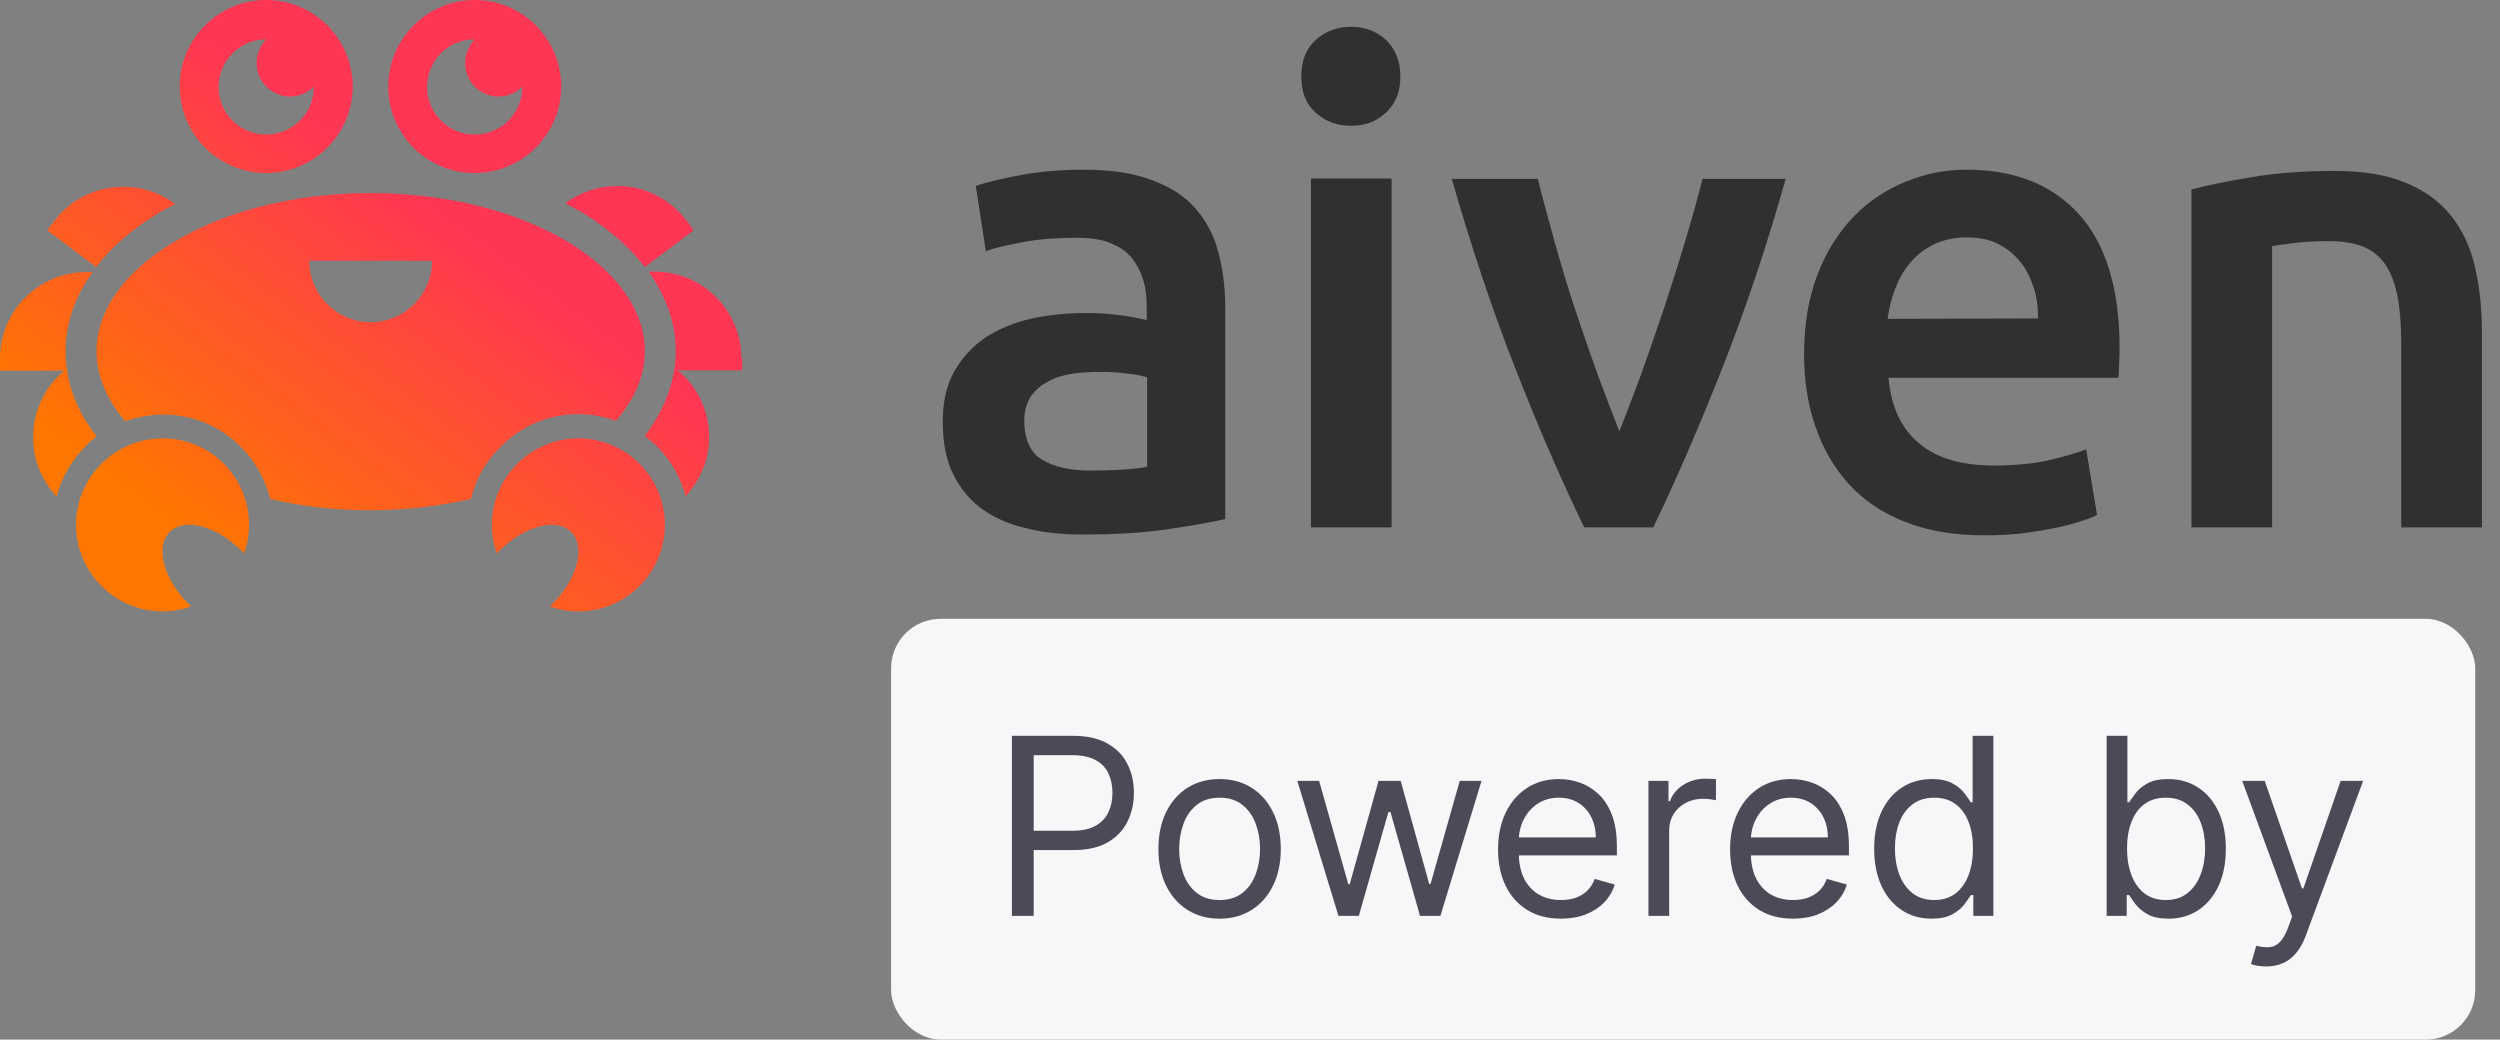 <svg width="101" height="42" viewBox="0 0 101 42" fill="none" xmlns="http://www.w3.org/2000/svg">
<rect x="0" y="0" width="101" height="42" fill="#808080" stroke="none"/>
<rect x="36" y="25" width="64" height="17" rx="2" fill="#F7F7FA"/>
<path d="M40.881 37V29.727H43.338C43.909 29.727 44.375 29.83 44.737 30.036C45.102 30.24 45.372 30.516 45.547 30.864C45.722 31.212 45.81 31.6 45.81 32.028C45.81 32.457 45.722 32.846 45.547 33.197C45.374 33.547 45.106 33.827 44.744 34.035C44.382 34.241 43.918 34.344 43.352 34.344H41.591V33.562H43.324C43.715 33.562 44.028 33.495 44.265 33.36C44.502 33.225 44.673 33.043 44.78 32.813C44.889 32.581 44.943 32.32 44.943 32.028C44.943 31.737 44.889 31.477 44.78 31.247C44.673 31.017 44.501 30.838 44.261 30.707C44.022 30.575 43.705 30.509 43.31 30.509H41.761V37H40.881ZM49.272 37.114C48.78 37.114 48.347 36.996 47.976 36.762C47.606 36.528 47.318 36.2 47.109 35.778C46.903 35.357 46.8 34.865 46.8 34.301C46.8 33.733 46.903 33.237 47.109 32.813C47.318 32.389 47.606 32.06 47.976 31.826C48.347 31.592 48.78 31.474 49.272 31.474C49.764 31.474 50.195 31.592 50.565 31.826C50.936 32.06 51.225 32.389 51.431 32.813C51.639 33.237 51.744 33.733 51.744 34.301C51.744 34.865 51.639 35.357 51.431 35.778C51.225 36.2 50.936 36.528 50.565 36.762C50.195 36.996 49.764 37.114 49.272 37.114ZM49.272 36.361C49.646 36.361 49.954 36.265 50.195 36.073C50.437 35.881 50.615 35.629 50.731 35.317C50.847 35.004 50.906 34.666 50.906 34.301C50.906 33.937 50.847 33.597 50.731 33.282C50.615 32.967 50.437 32.713 50.195 32.519C49.954 32.324 49.646 32.227 49.272 32.227C48.898 32.227 48.59 32.324 48.349 32.519C48.107 32.713 47.928 32.967 47.812 33.282C47.697 33.597 47.639 33.937 47.639 34.301C47.639 34.666 47.697 35.004 47.812 35.317C47.928 35.629 48.107 35.881 48.349 36.073C48.59 36.265 48.898 36.361 49.272 36.361ZM54.073 37L52.411 31.546H53.292L54.471 35.722H54.528L55.693 31.546H56.587L57.738 35.707H57.795L58.974 31.546H59.854L58.193 37H57.369L56.175 32.81H56.09L54.897 37H54.073ZM63.064 37.114C62.538 37.114 62.085 36.998 61.704 36.766C61.325 36.531 61.032 36.205 60.827 35.785C60.623 35.364 60.521 34.874 60.521 34.315C60.521 33.757 60.623 33.264 60.827 32.838C61.032 32.41 61.319 32.076 61.686 31.837C62.055 31.595 62.486 31.474 62.978 31.474C63.263 31.474 63.543 31.522 63.82 31.616C64.097 31.711 64.349 31.865 64.576 32.078C64.804 32.289 64.985 32.568 65.12 32.916C65.255 33.264 65.322 33.693 65.322 34.202V34.557H61.118V33.832H64.47C64.47 33.525 64.408 33.25 64.285 33.008C64.165 32.767 63.992 32.577 63.767 32.437C63.544 32.297 63.282 32.227 62.978 32.227C62.645 32.227 62.356 32.31 62.112 32.476C61.871 32.639 61.685 32.852 61.554 33.115C61.424 33.378 61.359 33.66 61.359 33.96V34.443C61.359 34.855 61.43 35.204 61.572 35.491C61.717 35.775 61.917 35.992 62.172 36.141C62.428 36.287 62.725 36.361 63.064 36.361C63.284 36.361 63.483 36.33 63.66 36.269C63.84 36.205 63.995 36.11 64.126 35.984C64.256 35.856 64.356 35.698 64.427 35.508L65.237 35.736C65.152 36.01 65.009 36.252 64.807 36.46C64.606 36.666 64.358 36.827 64.062 36.943C63.766 37.057 63.433 37.114 63.064 37.114ZM66.597 37V31.546H67.407V32.369H67.464C67.563 32.099 67.743 31.88 68.003 31.712C68.264 31.544 68.557 31.46 68.884 31.46C68.946 31.46 69.022 31.461 69.115 31.464C69.207 31.466 69.277 31.47 69.324 31.474V32.327C69.296 32.32 69.231 32.309 69.129 32.295C69.03 32.278 68.924 32.27 68.813 32.27C68.548 32.27 68.311 32.325 68.103 32.437C67.897 32.546 67.734 32.697 67.613 32.891C67.494 33.083 67.435 33.302 67.435 33.548V37H66.597ZM72.439 37.114C71.913 37.114 71.46 36.998 71.079 36.766C70.7 36.531 70.407 36.205 70.201 35.785C69.998 35.364 69.896 34.874 69.896 34.315C69.896 33.757 69.998 33.264 70.201 32.838C70.407 32.41 70.694 32.076 71.061 31.837C71.43 31.595 71.861 31.474 72.353 31.474C72.638 31.474 72.918 31.522 73.195 31.616C73.472 31.711 73.724 31.865 73.951 32.078C74.179 32.289 74.36 32.568 74.495 32.916C74.63 33.264 74.697 33.693 74.697 34.202V34.557H70.493V33.832H73.845C73.845 33.525 73.783 33.25 73.66 33.008C73.54 32.767 73.367 32.577 73.142 32.437C72.919 32.297 72.656 32.227 72.353 32.227C72.02 32.227 71.731 32.31 71.487 32.476C71.246 32.639 71.06 32.852 70.93 33.115C70.799 33.378 70.734 33.66 70.734 33.96V34.443C70.734 34.855 70.805 35.204 70.947 35.491C71.092 35.775 71.292 35.992 71.547 36.141C71.803 36.287 72.1 36.361 72.439 36.361C72.659 36.361 72.858 36.33 73.035 36.269C73.215 36.205 73.37 36.11 73.501 35.984C73.631 35.856 73.731 35.698 73.802 35.508L74.612 35.736C74.527 36.01 74.384 36.252 74.182 36.46C73.981 36.666 73.733 36.827 73.437 36.943C73.141 37.057 72.808 37.114 72.439 37.114ZM78.032 37.114C77.577 37.114 77.176 36.999 76.828 36.769C76.48 36.537 76.208 36.211 76.011 35.789C75.815 35.365 75.716 34.865 75.716 34.287C75.716 33.714 75.815 33.217 76.011 32.795C76.208 32.374 76.481 32.048 76.832 31.819C77.182 31.589 77.587 31.474 78.046 31.474C78.401 31.474 78.682 31.534 78.888 31.652C79.096 31.768 79.255 31.901 79.364 32.05C79.475 32.197 79.561 32.317 79.623 32.412H79.694V29.727H80.532V37H79.722V36.162H79.623C79.561 36.261 79.474 36.387 79.36 36.538C79.246 36.688 79.084 36.821 78.873 36.94C78.663 37.056 78.382 37.114 78.032 37.114ZM78.145 36.361C78.482 36.361 78.766 36.273 78.998 36.098C79.23 35.92 79.406 35.675 79.527 35.363C79.647 35.048 79.708 34.685 79.708 34.273C79.708 33.865 79.649 33.509 79.53 33.204C79.412 32.896 79.237 32.657 79.005 32.486C78.773 32.314 78.486 32.227 78.145 32.227C77.79 32.227 77.494 32.318 77.258 32.501C77.023 32.681 76.847 32.926 76.728 33.236C76.612 33.544 76.555 33.889 76.555 34.273C76.555 34.661 76.614 35.014 76.732 35.331C76.853 35.646 77.03 35.897 77.265 36.084C77.501 36.269 77.795 36.361 78.145 36.361ZM85.109 37V29.727H85.947V32.412H86.018C86.08 32.317 86.165 32.197 86.274 32.05C86.385 31.901 86.544 31.768 86.75 31.652C86.958 31.534 87.24 31.474 87.595 31.474C88.054 31.474 88.459 31.589 88.809 31.819C89.16 32.048 89.433 32.374 89.63 32.795C89.826 33.217 89.924 33.714 89.924 34.287C89.924 34.865 89.826 35.365 89.63 35.789C89.433 36.211 89.161 36.537 88.813 36.769C88.465 36.999 88.064 37.114 87.609 37.114C87.259 37.114 86.978 37.056 86.768 36.94C86.557 36.821 86.395 36.688 86.281 36.538C86.167 36.387 86.08 36.261 86.018 36.162H85.919V37H85.109ZM85.933 34.273C85.933 34.685 85.993 35.048 86.114 35.363C86.235 35.675 86.411 35.92 86.643 36.098C86.875 36.273 87.159 36.361 87.496 36.361C87.846 36.361 88.138 36.269 88.373 36.084C88.609 35.897 88.787 35.646 88.905 35.331C89.026 35.014 89.087 34.661 89.087 34.273C89.087 33.889 89.027 33.544 88.909 33.236C88.793 32.926 88.617 32.681 88.38 32.501C88.145 32.318 87.851 32.227 87.496 32.227C87.155 32.227 86.868 32.314 86.636 32.486C86.404 32.657 86.229 32.896 86.111 33.204C85.992 33.509 85.933 33.865 85.933 34.273ZM91.551 39.045C91.409 39.045 91.282 39.034 91.171 39.01C91.06 38.989 90.983 38.967 90.94 38.946L91.153 38.207C91.357 38.26 91.537 38.278 91.693 38.264C91.849 38.25 91.988 38.18 92.109 38.055C92.232 37.932 92.344 37.731 92.446 37.455L92.602 37.028L90.585 31.546H91.494L93 35.892H93.057L94.562 31.546H95.471L93.156 37.795C93.052 38.077 92.923 38.31 92.769 38.495C92.615 38.682 92.436 38.821 92.233 38.91C92.031 39.001 91.804 39.045 91.551 39.045Z" fill="#4A4B57"/>
<path d="M43.778 6.855C44.858 6.855 45.77 6.99 46.496 7.26C47.239 7.53 47.83 7.901 48.269 8.391C48.708 8.881 49.029 9.472 49.214 10.164C49.4 10.839 49.501 11.599 49.501 12.443V20.969C49.012 21.087 48.252 21.222 47.222 21.374C46.209 21.526 45.061 21.594 43.778 21.594C42.951 21.594 42.157 21.526 41.465 21.34C40.756 21.188 40.182 20.918 39.675 20.564C39.186 20.209 38.797 19.736 38.511 19.162C38.223 18.588 38.088 17.879 38.088 17.035C38.088 16.225 38.24 15.549 38.561 14.992C38.882 14.435 39.304 13.979 39.827 13.625C40.351 13.287 40.992 13.017 41.701 12.865C42.41 12.713 43.136 12.646 43.93 12.646C44.285 12.646 44.673 12.662 45.061 12.713C45.466 12.747 45.871 12.831 46.327 12.932V12.409C46.327 12.038 46.294 11.666 46.192 11.329C46.091 10.991 45.939 10.687 45.719 10.417C45.5 10.147 45.213 9.961 44.825 9.809C44.47 9.657 43.998 9.607 43.44 9.607C42.681 9.607 42.005 9.657 41.364 9.775C40.739 9.894 40.233 9.995 39.827 10.147L39.422 7.513C39.844 7.361 40.435 7.226 41.229 7.074C42.039 6.922 42.866 6.855 43.778 6.855ZM44.048 19.011C45.061 19.011 45.821 18.96 46.344 18.858V15.245C46.175 15.195 45.905 15.127 45.568 15.094C45.23 15.043 44.842 15.026 44.436 15.026C44.082 15.026 43.711 15.043 43.356 15.094C43.001 15.144 42.647 15.245 42.377 15.398C42.073 15.549 41.853 15.735 41.651 16.005C41.482 16.275 41.381 16.596 41.381 16.985C41.381 17.761 41.634 18.301 42.107 18.572C42.562 18.858 43.221 19.011 44.048 19.011Z" fill="#303030"/>
<path d="M56.575 3.09C56.575 3.697 56.39 4.187 55.984 4.558C55.579 4.93 55.123 5.082 54.583 5.082C54.026 5.082 53.553 4.913 53.165 4.558C52.76 4.204 52.574 3.731 52.574 3.09C52.574 2.448 52.76 1.975 53.165 1.604C53.57 1.249 54.043 1.081 54.583 1.081C55.106 1.081 55.596 1.249 55.984 1.604C56.373 1.975 56.575 2.465 56.575 3.09ZM56.221 21.306H52.962V7.209H56.221V21.306Z" fill="#303030"/>
<path d="M64.004 21.307C63.109 19.466 62.181 17.339 61.235 14.925C60.29 12.527 59.429 9.944 58.652 7.226H62.13C62.316 8.02 62.569 8.864 62.805 9.775C63.075 10.687 63.329 11.599 63.633 12.494C63.937 13.405 64.24 14.283 64.544 15.127C64.865 15.988 65.152 16.748 65.422 17.424C65.692 16.748 65.979 15.988 66.3 15.127C66.604 14.266 66.908 13.405 67.212 12.494C67.516 11.582 67.803 10.67 68.073 9.775C68.343 8.864 68.579 8.036 68.782 7.226H72.142C71.365 9.978 70.504 12.544 69.559 14.925C68.613 17.322 67.685 19.45 66.79 21.307H64.004Z" fill="#303030"/>
<path d="M72.885 14.317C72.885 13.085 73.07 12.004 73.442 11.059C73.796 10.13 74.303 9.353 74.91 8.729C75.518 8.104 76.227 7.648 77.021 7.327C77.814 7.007 78.608 6.855 79.452 6.855C81.394 6.855 82.913 7.462 83.994 8.661C85.074 9.86 85.631 11.666 85.631 14.047C85.631 14.216 85.631 14.418 85.614 14.655C85.614 14.874 85.597 15.077 85.581 15.262H76.295C76.396 16.394 76.784 17.271 77.494 17.879C78.203 18.504 79.233 18.808 80.566 18.808C81.36 18.808 82.086 18.74 82.727 18.605C83.386 18.453 83.909 18.301 84.281 18.149L84.72 20.8C84.551 20.901 84.297 20.986 83.977 21.087C83.656 21.188 83.318 21.273 82.896 21.357C82.491 21.425 82.069 21.509 81.579 21.56C81.107 21.61 80.634 21.627 80.161 21.627C78.929 21.627 77.848 21.442 76.936 21.07C76.025 20.716 75.265 20.192 74.674 19.534C74.083 18.875 73.644 18.116 73.34 17.221C73.037 16.343 72.885 15.381 72.885 14.317ZM82.339 12.865C82.339 12.409 82.288 11.987 82.153 11.599C82.018 11.194 81.85 10.839 81.596 10.552C81.343 10.248 81.073 10.029 80.701 9.843C80.364 9.674 79.942 9.59 79.452 9.59C78.962 9.59 78.507 9.691 78.118 9.877C77.747 10.062 77.409 10.316 77.173 10.62C76.903 10.923 76.717 11.278 76.565 11.666C76.413 12.072 76.312 12.46 76.261 12.882L82.339 12.865Z" fill="#303030"/>
<path d="M88.501 7.665C89.126 7.496 89.936 7.327 90.95 7.159C91.963 6.99 93.077 6.905 94.292 6.905C95.457 6.905 96.403 7.057 97.179 7.378C97.956 7.699 98.564 8.138 99.02 8.712C99.475 9.286 99.796 9.961 99.982 10.755C100.168 11.548 100.269 12.426 100.269 13.371V21.307H97.01V13.895C97.01 13.135 96.96 12.494 96.859 11.97C96.757 11.447 96.588 11.008 96.369 10.687C96.15 10.366 95.846 10.113 95.457 9.961C95.086 9.809 94.596 9.742 94.056 9.742C93.634 9.742 93.229 9.759 92.773 9.809C92.317 9.86 91.996 9.91 91.794 9.944V21.307H88.535V7.665H88.501Z" fill="#303030"/>
<path d="M23.366 16.731C23.89 16.731 24.413 16.832 24.886 17.001C25.645 16.123 26.051 15.178 26.051 14.182C26.051 12.561 24.953 11.008 22.978 9.792C20.851 8.509 17.997 7.8 14.975 7.8C11.936 7.8 9.1 8.509 6.973 9.809C4.98 11.025 3.9 12.578 3.9 14.199C3.9 15.178 4.305 16.14 5.065 17.018C5.554 16.849 6.061 16.748 6.584 16.748C7.783 16.748 8.897 17.204 9.741 18.065C10.332 18.656 10.721 19.382 10.923 20.159C12.206 20.462 13.574 20.614 14.975 20.614C16.377 20.614 17.761 20.445 19.027 20.159C19.213 19.365 19.618 18.639 20.209 18.065C21.053 17.204 22.167 16.731 23.366 16.731ZM14.975 13.017C13.608 13.017 12.493 11.903 12.493 10.535H17.457C17.457 11.903 16.343 13.017 14.975 13.017Z" fill="url(#paint0_linear_403_24131)"/>
<path d="M6.348 8.644C6.584 8.492 6.838 8.357 7.091 8.239H7.074C6.449 7.766 5.706 7.547 4.98 7.547C3.917 7.547 2.87 8.019 2.178 8.948L1.908 9.303L3.883 10.788C4.491 9.995 5.318 9.269 6.348 8.644Z" fill="url(#paint1_linear_403_24131)"/>
<path d="M3.9 17.626C3.242 16.782 2.819 15.853 2.701 14.874C2.668 14.655 2.651 14.418 2.651 14.199C2.651 13.068 3.022 11.97 3.748 10.991H3.495C1.57 10.991 0 12.561 0 14.486V14.975H2.6C1.925 15.533 1.486 16.326 1.368 17.204C1.249 18.133 1.486 19.044 2.06 19.787L2.279 20.074C2.482 19.314 2.87 18.622 3.444 18.048C3.562 17.896 3.731 17.761 3.9 17.626Z" fill="url(#paint2_linear_403_24131)"/>
<path d="M26.051 10.788L28.026 9.303L27.739 8.914C27.047 8.003 26 7.513 24.936 7.513C24.21 7.513 23.468 7.749 22.843 8.205H22.826C23.079 8.34 23.332 8.475 23.569 8.61C24.616 9.269 25.443 9.995 26.051 10.788Z" fill="url(#paint3_linear_403_24131)"/>
<path d="M29.951 14.469C29.951 12.544 28.38 10.974 26.456 10.974H26.203C26.912 11.97 27.3 13.051 27.3 14.182C27.3 14.418 27.283 14.638 27.249 14.857C27.114 15.819 26.709 16.748 26.05 17.609C26.219 17.744 26.388 17.879 26.54 18.031C27.114 18.605 27.503 19.297 27.705 20.057L27.925 19.77C28.499 19.027 28.735 18.116 28.617 17.187C28.499 16.309 28.06 15.532 27.384 14.958H29.984V14.469H29.951Z" fill="url(#paint4_linear_403_24131)"/>
<path d="M10.755 6.99C12.679 6.99 14.249 5.419 14.249 3.495C14.249 1.57 12.679 0 10.755 0C8.83 0 7.26 1.57 7.26 3.495C7.26 5.419 8.83 6.99 10.755 6.99ZM10.755 1.587C10.771 1.587 10.771 1.587 10.755 1.587C10.518 1.84 10.366 2.178 10.366 2.549C10.366 3.292 10.974 3.9 11.717 3.9C12.088 3.9 12.426 3.748 12.679 3.495V3.512C12.679 4.575 11.818 5.436 10.755 5.436C9.691 5.436 8.83 4.575 8.83 3.512C8.847 2.431 9.708 1.587 10.755 1.587Z" fill="url(#paint5_linear_403_24131)"/>
<path d="M19.179 6.99C21.104 6.99 22.674 5.419 22.674 3.495C22.674 1.57 21.104 0 19.179 0C17.255 0 15.684 1.57 15.684 3.495C15.684 5.419 17.238 6.99 19.179 6.99ZM19.179 1.587C18.943 1.84 18.791 2.178 18.791 2.549C18.791 3.292 19.399 3.9 20.142 3.9C20.513 3.9 20.851 3.748 21.104 3.495V3.512C21.104 4.575 20.243 5.436 19.179 5.436C18.116 5.436 17.255 4.575 17.255 3.512C17.255 2.431 18.116 1.587 19.179 1.587Z" fill="url(#paint6_linear_403_24131)"/>
<path d="M6.568 17.71C4.643 17.71 3.073 19.281 3.073 21.205C3.073 23.13 4.643 24.7 6.568 24.7C6.973 24.7 7.361 24.633 7.716 24.497C7.682 24.464 7.648 24.43 7.614 24.396C6.601 23.383 6.264 22.083 6.855 21.492C7.445 20.901 8.745 21.239 9.758 22.252C9.792 22.286 9.826 22.32 9.86 22.353C9.995 21.999 10.062 21.61 10.062 21.205C10.062 19.281 8.509 17.71 6.568 17.71Z" fill="url(#paint7_linear_403_24131)"/>
<path d="M23.366 17.71C21.442 17.71 19.871 19.281 19.871 21.205C19.871 21.61 19.939 21.999 20.074 22.353C20.108 22.32 20.142 22.286 20.175 22.252C21.188 21.239 22.488 20.901 23.079 21.492C23.67 22.083 23.332 23.383 22.319 24.396C22.286 24.43 22.252 24.464 22.218 24.497C22.573 24.633 22.961 24.7 23.366 24.7C25.291 24.7 26.861 23.13 26.861 21.205C26.861 19.281 25.291 17.71 23.366 17.71Z" fill="url(#paint8_linear_403_24131)"/>
<defs>
<linearGradient id="paint0_linear_403_24131" x1="8.727" y1="22.63" x2="22.271" y2="4.32" gradientUnits="userSpaceOnUse">
<stop stop-color="#FF7700"/>
<stop offset="0.742" stop-color="#FF3554"/>
</linearGradient>
<linearGradient id="paint1_linear_403_24131" x1="-0.635" y1="15.705" x2="12.91" y2="-2.605" gradientUnits="userSpaceOnUse">
<stop stop-color="#FF7700"/>
<stop offset="0.742" stop-color="#FF3554"/>
</linearGradient>
<linearGradient id="paint2_linear_403_24131" x1="0.974" y1="16.895" x2="14.518" y2="-1.415" gradientUnits="userSpaceOnUse">
<stop stop-color="#FF7700"/>
<stop offset="0.742" stop-color="#FF3554"/>
</linearGradient>
<linearGradient id="paint3_linear_403_24131" x1="12.896" y1="25.713" x2="26.44" y2="7.404" gradientUnits="userSpaceOnUse">
<stop stop-color="#FF7700"/>
<stop offset="0.742" stop-color="#FF3554"/>
</linearGradient>
<linearGradient id="paint4_linear_403_24131" x1="17.101" y1="28.824" x2="30.645" y2="10.514" gradientUnits="userSpaceOnUse">
<stop stop-color="#FF7700"/>
<stop offset="0.742" stop-color="#FF3554"/>
</linearGradient>
<linearGradient id="paint5_linear_403_24131" x1="0.893" y1="16.835" x2="14.437" y2="-1.475" gradientUnits="userSpaceOnUse">
<stop stop-color="#FF7700"/>
<stop offset="0.742" stop-color="#FF3554"/>
</linearGradient>
<linearGradient id="paint6_linear_403_24131" x1="6.332" y1="20.858" x2="19.876" y2="2.548" gradientUnits="userSpaceOnUse">
<stop stop-color="#FF7700"/>
<stop offset="0.742" stop-color="#FF3554"/>
</linearGradient>
<linearGradient id="paint7_linear_403_24131" x1="6.59" y1="21.049" x2="20.134" y2="2.739" gradientUnits="userSpaceOnUse">
<stop stop-color="#FF7700"/>
<stop offset="0.742" stop-color="#FF3554"/>
</linearGradient>
<linearGradient id="paint8_linear_403_24131" x1="17.506" y1="29.124" x2="31.05" y2="10.814" gradientUnits="userSpaceOnUse">
<stop stop-color="#FF7700"/>
<stop offset="0.742" stop-color="#FF3554"/>
</linearGradient>
</defs>
</svg>
